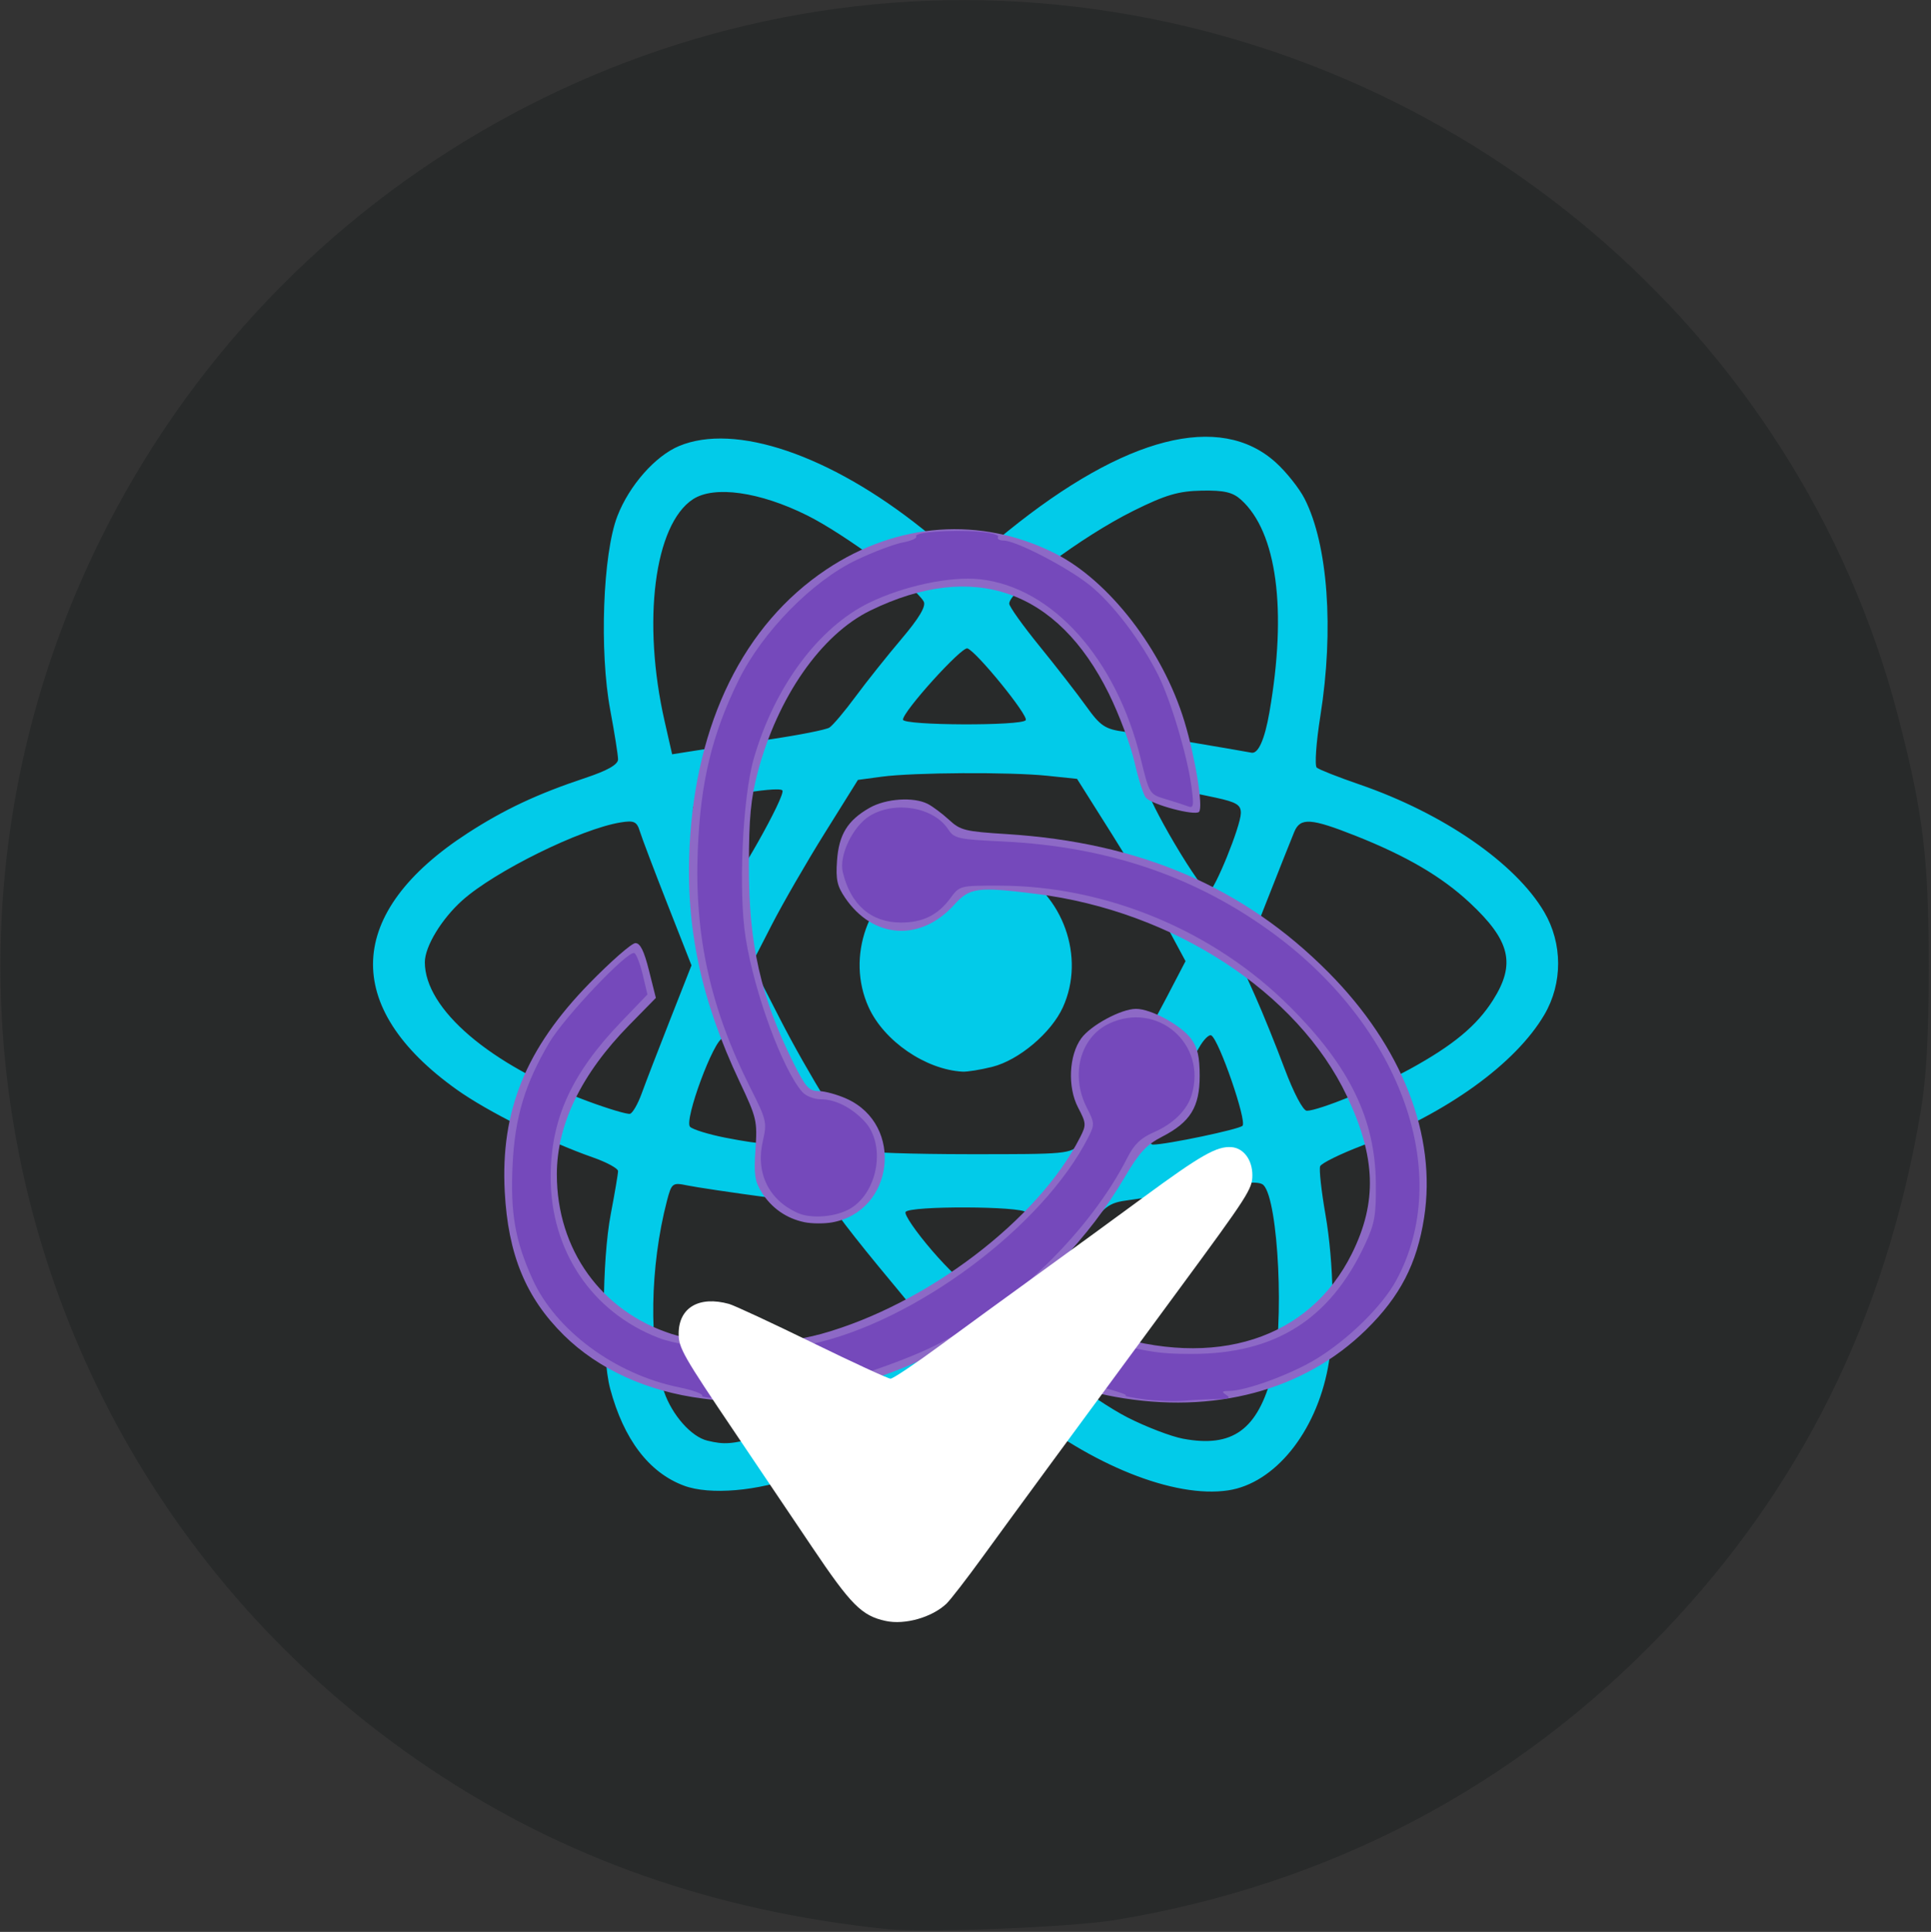 <?xml version="1.0" encoding="UTF-8" standalone="no"?>
<!-- Created with Inkscape (http://www.inkscape.org/) -->

<svg
   xmlns:dc="http://purl.org/dc/elements/1.1/"
   xmlns:cc="http://creativecommons.org/ns#"
   xmlns:rdf="http://www.w3.org/1999/02/22-rdf-syntax-ns#"
   xmlns:svg="http://www.w3.org/2000/svg"
   xmlns="http://www.w3.org/2000/svg"
   xmlns:sodipodi="http://sodipodi.sourceforge.net/DTD/sodipodi-0.dtd"
   xmlns:inkscape="http://www.inkscape.org/namespaces/inkscape"
   width="181.35mm"
   height="181.411mm"
   viewBox="0 0 181.35 181.411"
   version="1.1"
   id="svg8"
   inkscape:version="0.92.4 (5da689c313, 2019-01-14)"
   sodipodi:docname="logo.svg"
   inkscape:export-filename="/home/awt/code/fbw08/redux-react01/public/logo48.png"
   inkscape:export-xdpi="26.889999"
   inkscape:export-ydpi="26.889999">
  <rect x="0" y="0" width="181.35" height="181.411" fill="#333333" stroke="none"/>
  <defs
     id="defs2" />
  <sodipodi:namedview
     id="base"
     pagecolor="#ffffff"
     bordercolor="#666666"
     borderopacity="1.0"
     inkscape:pageopacity="0.0"
     inkscape:pageshadow="2"
     inkscape:zoom="0.58650314"
     inkscape:cx="161.05987"
     inkscape:cy="314.69481"
     inkscape:document-units="mm"
     inkscape:current-layer="layer1"
     showgrid="false"
     inkscape:window-width="1366"
     inkscape:window-height="731"
     inkscape:window-x="0"
     inkscape:window-y="18"
     inkscape:window-maximized="0"
     fit-margin-top="0"
     fit-margin-left="0"
     fit-margin-right="0"
     fit-margin-bottom="0" />
  <g
     inkscape:label="Layer 1"
     inkscape:groupmode="layer"
     id="layer1"
     transform="translate(-14.325,-57.794)">
    <path
       inkscape:connector-curvature="0"
       id="path852"
       d="M 96.865,224.359 C 82.789,222.875 68.173,216.78 56.963,207.722 53.586,204.992 47.175,198.454 44.704,195.218 32.756,179.576 27.183,160.092 29.14,140.812 30.616,126.273 36.559,111.867 45.795,100.438 48.525,97.06 55.063,90.649 58.298,88.178 73.941,76.231 93.425,70.657 112.704,72.614 c 13.932,1.415 27.701,6.904 39.04,15.564 3.235,2.471 9.774,8.882 12.503,12.26 22.25,27.532 22.698,66.491 1.091,94.781 -2.471,3.235 -8.882,9.774 -12.26,12.503 -15.67,12.664 -36.222,18.746 -56.214,16.638 z"
       style="fill:#02cbe9;stroke-width:0.381" />
    <path
       inkscape:connector-curvature="0"
       id="path850"
       d="M 97.541,238.938 C 81.382,237.245 67.326,232.315 54.817,223.951 16.95,198.633 3.648,149.606 23.577,108.805 40.2,74.772 76.36,54.489 113.709,58.247 c 37.731,3.796 69.452,30.642 78.855,66.735 2.376,9.122 2.896,13.345 2.896,23.513 0,6.722 -0.216,10.556 -0.778,13.835 -3.301,19.235 -11.187,35.173 -24.077,48.663 -13.936,14.583 -31.368,23.751 -51.517,27.094 -4.184,0.694 -17.881,1.235 -21.546,0.851 z m -8.214,-42.553 c 3.942,-1.484 7.706,-3.77 12.267,-7.452 2.415,-1.949 3.781,-2.774 4.152,-2.507 0.304,0.219 2.256,1.788 4.339,3.487 6.692,5.458 14.524,8.592 19.579,7.834 4.364,-0.654 8.239,-5.427 9.381,-11.552 0.663,-3.555 0.558,-9.778 -0.242,-14.363 -0.383,-2.199 -0.607,-4.232 -0.497,-4.519 0.11,-0.286 1.904,-1.169 3.986,-1.96 7.876,-2.995 14.361,-7.657 17.073,-12.277 1.727,-2.942 1.722,-6.684 -0.014,-9.64 -2.691,-4.583 -9.483,-9.272 -17.355,-11.98 -1.996,-0.687 -3.8,-1.397 -4.008,-1.579 -0.209,-0.182 -0.056,-2.368 0.34,-4.859 1.291,-8.121 0.712,-16.093 -1.482,-20.392 -0.499,-0.979 -1.719,-2.513 -2.711,-3.409 -5.238,-4.733 -14.149,-2.452 -25.132,6.433 l -3.874,3.134 -4.208,-3.359 c -8.673,-6.925 -17.566,-9.943 -22.823,-7.747 -2.237,0.935 -4.677,3.705 -5.791,6.577 -1.369,3.526 -1.705,12.7 -0.668,18.234 0.401,2.14 0.729,4.216 0.729,4.612 0,0.488 -0.991,1.051 -3.058,1.739 -4.51,1.501 -7.614,2.956 -11.06,5.186 -11.477,7.424 -11.866,16.354 -1.048,24.073 2.913,2.079 8.577,4.902 12.785,6.373 1.31,0.458 2.381,1.04 2.381,1.293 -4.5e-5,0.253 -0.306,2.06 -0.68,4.016 -0.843,4.406 -0.878,13.355 -0.064,16.403 1.274,4.77 3.647,7.892 6.93,9.118 2.429,0.907 6.951,0.522 10.775,-0.918 z m -8.569,-3.307 c -1.515,-0.365 -3.321,-2.411 -4.075,-4.618 -1.445,-4.227 -1.328,-11.747 0.278,-17.902 0.436,-1.67 0.524,-1.737 1.9,-1.449 0.794,0.166 4.19,0.672 7.547,1.124 5.416,0.729 6.182,0.941 6.804,1.881 0.385,0.583 2.027,2.668 3.649,4.635 5.328,6.463 4.869,5.577 3.6,6.945 -3.328,3.584 -10.316,7.867 -14.695,9.005 -2.754,0.716 -3.404,0.765 -5.008,0.379 z m 44.68,-0.18 c -1.123,-0.21 -3.47,-1.108 -5.216,-1.997 -3.132,-1.593 -9.977,-6.729 -10.707,-8.033 -0.264,-0.472 0.246,-1.396 1.72,-3.12 1.153,-1.347 3.204,-3.919 4.559,-5.716 2.311,-3.065 2.594,-3.284 4.579,-3.548 1.164,-0.155 4.362,-0.65 7.106,-1.1 3.702,-0.608 5.122,-0.687 5.503,-0.308 1.418,1.411 1.982,13.318 0.838,17.708 -1.372,5.268 -3.725,6.984 -8.383,6.113 z m -23.577,-17.666 c -1.515,-1.76 -2.635,-3.393 -2.489,-3.629 0.367,-0.594 10.967,-0.555 11.335,0.042 0.371,0.6 -4.599,6.787 -5.452,6.787 -0.352,0 -1.879,-1.44 -3.394,-3.2 z m -6.642,-9.394 c -0.922,-0.604 -5.033,-7.264 -7.684,-12.447 l -2.606,-5.094 1.869,-3.644 c 1.028,-2.004 3.271,-5.889 4.985,-8.633 l 3.115,-4.99 2.229,-0.3 c 2.973,-0.401 12.065,-0.452 15.552,-0.088 l 2.797,0.292 3.319,5.264 c 1.826,2.895 4.118,6.746 5.094,8.558 l 1.775,3.294 -1.814,3.479 c -2.708,5.192 -7.021,12.475 -8.075,13.634 -0.907,0.997 -1.147,1.02 -10.488,1.014 -5.258,-0.003 -9.789,-0.157 -10.068,-0.34 z m 12.301,-7.865 c 2.499,-0.629 5.539,-3.196 6.629,-5.598 2.131,-4.691 0.029,-10.598 -4.613,-12.966 -2.363,-1.206 -6.651,-1.209 -9.007,-0.007 -4.691,2.393 -6.776,8.24 -4.627,12.973 1.442,3.176 5.34,5.853 8.809,6.051 0.451,0.026 1.715,-0.178 2.808,-0.454 z m -25.077,6.654 c -1.568,-0.309 -3.058,-0.768 -3.311,-1.021 -0.593,-0.593 2.269,-8.308 3.081,-8.308 0.315,0 1.177,1.174 1.916,2.608 0.738,1.435 1.955,3.513 2.703,4.619 0.749,1.106 1.258,2.178 1.132,2.381 -0.304,0.492 -2.052,0.403 -5.521,-0.28 z m 39.827,0.084 c 0.004,-0.312 0.872,-2.028 1.928,-3.813 1.056,-1.785 2.276,-3.891 2.71,-4.679 0.434,-0.788 0.966,-1.324 1.182,-1.191 0.74,0.457 3.358,8.049 2.925,8.482 -0.339,0.339 -7.127,1.764 -8.412,1.766 -0.187,3.5e-4 -0.337,-0.255 -0.333,-0.566 z m -52.774,-3.52 c -9.137,-3.392 -15.273,-8.632 -15.273,-13.042 0,-1.471 1.572,-4.065 3.518,-5.805 3.071,-2.746 11.128,-6.714 14.862,-7.32 1.269,-0.206 1.532,-0.085 1.812,0.831 0.18,0.59 1.345,3.664 2.589,6.831 l 2.262,5.759 -2.017,5.127 c -1.11,2.82 -2.307,5.928 -2.661,6.906 -0.354,0.978 -0.845,1.835 -1.092,1.905 -0.247,0.069 -2.046,-0.467 -3.999,-1.192 z m 65.466,-3.058 c -0.816,-2.183 -2.059,-5.255 -2.763,-6.826 l -1.28,-2.857 2.266,-5.762 c 1.246,-3.169 2.458,-6.221 2.693,-6.782 0.568,-1.356 1.552,-1.292 5.765,0.376 4.776,1.892 8.087,3.833 10.711,6.28 3.819,3.562 4.341,5.749 2.184,9.151 -1.523,2.402 -3.731,4.234 -7.78,6.457 -3.036,1.667 -8.623,3.93 -9.703,3.93 -0.351,0 -1.239,-1.683 -2.093,-3.969 z m -53.658,-17.886 c -1.444,-3.467 -2.219,-6.364 -1.81,-6.772 0.625,-0.625 7.887,-1.904 8.306,-1.463 0.383,0.404 -4.668,9.341 -5.422,9.592 -0.246,0.082 -0.729,-0.529 -1.074,-1.357 z m 43.357,-3.195 c -1.513,-2.563 -2.646,-4.836 -2.517,-5.05 0.244,-0.407 2.333,-0.178 6.357,0.696 1.963,0.426 2.377,0.684 2.358,1.466 -0.031,1.254 -2.459,7.219 -3.013,7.404 -0.238,0.079 -1.671,-1.953 -3.184,-4.516 z M 76.741,125.517 c -2.129,-9.359 -0.966,-18.464 2.662,-20.841 1.995,-1.307 6.274,-0.703 10.725,1.515 3.515,1.751 10.125,6.635 10.946,8.087 0.243,0.43 -0.428,1.561 -2.079,3.507 -1.34,1.58 -3.283,4.018 -4.317,5.418 -1.034,1.4 -2.14,2.71 -2.457,2.913 -0.317,0.202 -2.822,0.699 -5.567,1.105 -2.744,0.406 -5.938,0.888 -7.098,1.071 l -2.108,0.333 z m 50.057,2.085 c -2.62,-0.444 -5.704,-0.934 -6.854,-1.089 -1.842,-0.247 -2.273,-0.535 -3.622,-2.417 -0.842,-1.175 -2.81,-3.709 -4.373,-5.632 -1.563,-1.922 -2.842,-3.715 -2.842,-3.983 0,-1.216 6.812,-6.31 11.657,-8.717 3.007,-1.494 4.235,-1.857 6.414,-1.898 2.106,-0.04 2.915,0.148 3.701,0.856 3.365,3.037 4.339,10.332 2.663,19.959 -0.447,2.572 -1.057,3.935 -1.697,3.792 -0.157,-0.035 -2.428,-0.427 -5.047,-0.871 z m -27.67,-2.229 c 0,-0.78 5.507,-6.87 6.052,-6.692 0.845,0.276 5.747,6.305 5.479,6.739 -0.342,0.553 -11.531,0.508 -11.531,-0.047 z"
       style="fill:#282a2a;stroke-width:0.454" />
    <path
       inkscape:connector-curvature="0"
       id="path864"
       d="m 80.315,189.122 c -5.213,-0.66 -9.799,-2.752 -13.034,-5.944 -3.572,-3.525 -5.243,-7.58 -5.554,-13.483 -0.401,-7.604 1.977,-13.446 7.969,-19.578 2.022,-2.069 3.958,-3.762 4.304,-3.761 0.453,3.8e-4 0.809,0.719 1.275,2.574 l 0.646,2.573 -2.491,2.538 c -4.505,4.59 -6.809,9.338 -6.809,14.029 0,7.069 4.174,12.871 10.787,14.991 3.607,1.157 9.885,1.153 14.055,-0.009 9.878,-2.751 20.366,-10.716 24.297,-18.453 0.597,-1.174 0.587,-1.32 -0.192,-2.813 -0.996,-1.911 -0.856,-4.897 0.304,-6.489 0.897,-1.231 3.752,-2.768 5.143,-2.768 1.416,0 4.252,1.545 5.185,2.825 0.598,0.821 0.794,1.676 0.794,3.472 0,2.925 -0.877,4.344 -3.525,5.707 -1.49,0.767 -2.135,1.466 -3.525,3.822 -6.813,11.543 -18.84,19.302 -32.234,20.795 -2.034,0.227 -3.922,0.39 -4.196,0.364 -0.274,-0.027 -1.713,-0.203 -3.198,-0.391 z m 38.715,-0.163 c -3.255,-0.589 -7.738,-2.135 -7.939,-2.738 -0.071,-0.212 0.92,-1.21 2.201,-2.217 l 2.33,-1.831 2.406,0.795 c 10.409,3.438 19.286,0.584 23.273,-7.482 2.373,-4.801 2.239,-9.015 -0.469,-14.742 -4.619,-9.769 -16.322,-17.395 -29.167,-19.005 -5.524,-0.693 -6.272,-0.595 -7.713,1.005 -3.162,3.511 -7.626,3.232 -10.257,-0.64 -0.753,-1.108 -0.885,-1.713 -0.762,-3.48 0.172,-2.466 0.991,-3.796 3.057,-4.971 1.543,-0.877 4.134,-1.05 5.47,-0.366 0.463,0.238 1.363,0.912 2,1.498 1.067,0.983 1.487,1.087 5.401,1.333 12.532,0.789 22.269,4.971 30.22,12.979 6.937,6.987 10.189,15.321 8.99,23.04 -0.673,4.333 -2.252,7.387 -5.435,10.514 -5.827,5.723 -14.312,7.991 -23.607,6.309 z M 89.872,172.564 c -1.692,-0.354 -3.076,-1.318 -4.009,-2.793 -0.656,-1.038 -0.749,-1.676 -0.589,-4.039 0.183,-2.692 0.121,-2.952 -1.492,-6.365 -3.618,-7.654 -5.072,-14.476 -4.699,-22.054 0.576,-11.686 5.097,-20.856 12.834,-26.032 6.664,-4.457 14.534,-5.018 21.476,-1.529 5.098,2.562 10.126,9.083 12.163,15.773 1.028,3.379 1.791,8.093 1.376,8.508 -0.389,0.389 -4.368,-0.662 -4.983,-1.317 -0.227,-0.242 -0.71,-1.742 -1.071,-3.333 -0.362,-1.591 -1.448,-4.494 -2.414,-6.451 -4.825,-9.773 -12.717,-12.525 -22.394,-7.809 -4.63,2.256 -8.731,8.15 -10.592,15.224 -0.643,2.443 -0.814,4.251 -0.822,8.68 -0.013,7.449 1.109,12.416 4.205,18.613 1.128,2.257 1.442,2.605 2.357,2.612 0.581,0.004 1.768,0.332 2.637,0.727 5.405,2.455 4.439,10.562 -1.383,11.603 -0.746,0.133 -1.916,0.125 -2.6,-0.018 z"
       style="fill:#8d69c6;stroke-width:0.386" />
    <path
       inkscape:connector-curvature="0"
       id="path862"
       d="m 121.785,189.195 c -1.167,-0.153 -1.948,-0.317 -1.736,-0.363 0.212,-0.046 -0.839,-0.405 -2.336,-0.798 -1.497,-0.393 -3.407,-1.002 -4.243,-1.354 l -1.521,-0.64 1.736,-1.518 c 1.202,-1.052 1.973,-1.454 2.507,-1.31 5.649,1.522 6.812,1.721 10.057,1.721 7.853,0 12.987,-3.243 16.269,-10.278 0.916,-1.963 1.05,-2.715 1.02,-5.732 -0.059,-6.053 -2.45,-10.973 -8.059,-16.585 -7.136,-7.141 -17.262,-11.364 -27.281,-11.378 -3.748,-0.004 -3.75,-0.004 -4.629,1.19 -1.157,1.572 -2.589,2.277 -4.622,2.276 -2.813,-0.003 -4.736,-1.668 -5.473,-4.74 -0.373,-1.556 0.95,-4.311 2.535,-5.277 2.369,-1.444 6.001,-0.823 7.366,1.261 0.568,0.867 0.896,0.94 5.169,1.145 9.891,0.474 18.262,3.352 25.572,8.79 11.922,8.869 16.704,22.56 11.329,32.436 -1.315,2.417 -4.53,5.566 -7.541,7.387 -2.391,1.446 -6.561,2.972 -8.155,2.983 -0.676,0.004 -0.721,0.074 -0.249,0.38 0.433,0.28 0.227,0.375 -0.814,0.38 -0.766,0.003 -2.155,0.073 -3.086,0.155 -0.931,0.082 -2.648,0.023 -3.815,-0.13 z m -41.515,-0.332 c 0.106,-0.172 -0.881,-0.532 -2.195,-0.799 -5.989,-1.219 -11.57,-5.344 -13.743,-10.159 -1.642,-3.637 -2.087,-6.215 -1.864,-10.773 0.218,-4.437 1.149,-7.536 3.428,-11.41 1.434,-2.437 7.456,-8.771 8.012,-8.427 0.192,0.119 0.546,1.041 0.785,2.05 l 0.435,1.834 -2.476,2.579 c -4.673,4.868 -6.612,9.147 -6.612,14.587 0,6.892 3.869,12.657 10.114,15.071 3.01,1.163 10.229,1.467 14.312,0.603 9.777,-2.071 21.804,-11.035 26.07,-19.433 0.603,-1.186 0.595,-1.332 -0.144,-2.781 -1.561,-3.06 -0.627,-6.6 2.081,-7.885 4.542,-2.155 9.232,1.9 7.761,6.71 -0.437,1.428 -1.737,2.704 -3.563,3.497 -1.203,0.522 -1.837,1.131 -2.462,2.365 -3.485,6.881 -10.706,13.944 -18.033,17.639 -3.12,1.573 -9.697,3.77 -12.307,4.11 -1.11,0.145 -1.924,0.415 -1.81,0.6 0.115,0.185 -1.635,0.337 -3.888,0.337 -2.253,0 -4.009,-0.141 -3.903,-0.313 z m 8.918,-17.187 c -2.706,-1.244 -3.907,-3.767 -3.216,-6.757 0.399,-1.728 0.348,-1.943 -1.187,-4.994 -3.739,-7.437 -5.242,-14.216 -4.931,-22.248 0.248,-6.401 1.328,-10.911 3.837,-16.009 2.233,-4.54 6.933,-9.329 11.091,-11.301 1.591,-0.755 3.543,-1.491 4.336,-1.636 0.794,-0.145 1.358,-0.401 1.254,-0.57 -0.24,-0.388 3.23,-0.649 5.88,-0.443 1.11,0.086 1.925,0.309 1.81,0.496 -0.115,0.186 0.11,0.339 0.5,0.339 1.156,0 5.935,2.467 8.083,4.173 2.143,1.702 4.817,5.205 6.441,8.439 1.186,2.362 2.738,7.555 3.136,10.496 0.24,1.772 0.195,2.05 -0.301,1.86 -0.32,-0.123 -1.272,-0.43 -2.114,-0.683 -1.531,-0.459 -1.532,-0.461 -2.347,-3.789 -2.308,-9.423 -8.303,-16.115 -15.104,-16.86 -2.779,-0.304 -7.182,0.632 -10.416,2.213 -4.757,2.327 -8.868,7.874 -10.816,14.596 -1.069,3.687 -1.469,12.515 -0.766,16.9 0.83,5.18 3.468,12.343 5.32,14.444 0.327,0.371 1.098,0.675 1.712,0.675 1.379,0 2.906,0.769 4.133,2.082 1.969,2.107 1.324,6.446 -1.203,8.1 -1.325,0.867 -3.786,1.096 -5.13,0.478 z"
       style="fill:#7549bb;stroke-width:0.386" />
    <path
       sodipodi:nodetypes="cscscsscsccssscc"
       inkscape:connector-curvature="0"
       id="path858"
       d="m 97.504,210.008 c -2.249,-0.486 -3.255,-1.496 -6.923,-6.953 -1.553,-2.31 -4.78,-7.1 -7.171,-10.643 -4.928,-7.301 -5.349,-8.039 -5.349,-9.373 0,-2.453 1.912,-3.583 4.736,-2.799 0.479,0.133 3.994,1.766 7.811,3.63 3.817,1.863 7.127,3.388 7.353,3.388 0.227,0 2.299,-1.386 4.605,-3.08 2.306,-1.694 6.458,-4.719 9.229,-6.723 2.77,-2.004 7.25,-5.27 9.956,-7.259 5.355,-3.936 6.868,-4.795 8.244,-4.68 1.13,0.094 1.946,1.2 1.946,2.636 0,1.283 -0.388,1.887 -6.906,10.74 -10.096,13.713 -15.713,21.364 -18.437,25.116 -1.497,2.061 -3.022,4.032 -3.389,4.38 -1.361,1.288 -3.902,2.01 -5.704,1.62 z"
       style="fill:#ffffff;stroke-width:0.234" />
    <path
       sodipodi:nodetypes="ccssccscscscc"
       inkscape:connector-curvature="0"
       id="path856"
       d="m 97.268,209.528 c -1.077,-0.328 -1.982,-0.905 -2.836,-1.812 -1.461,-1.551 -15.473,-22.54 -15.823,-23.703 -0.614,-2.039 0.449,-3.549 2.498,-3.549 1.523,0 1.991,0.191 9.72,3.969 3.89,1.902 6.994,3.283 7.263,3.233 0.258,-0.048 6.88,-4.753 14.714,-10.456 7.834,-5.703 14.686,-10.569 15.226,-10.814 1.476,-0.67 2.587,-0.603 3.113,0.188 0.643,0.969 0.548,2.161 -0.276,3.485 -0.392,0.628 -6.785,9.417 -14.208,19.531 -9.024,12.296 -13.771,18.572 -14.326,18.942 -1.62,1.077 -3.537,1.45 -5.064,0.986 z"
       style="fill:#ffffff;stroke-width:0.234" />
  </g>
</svg>
